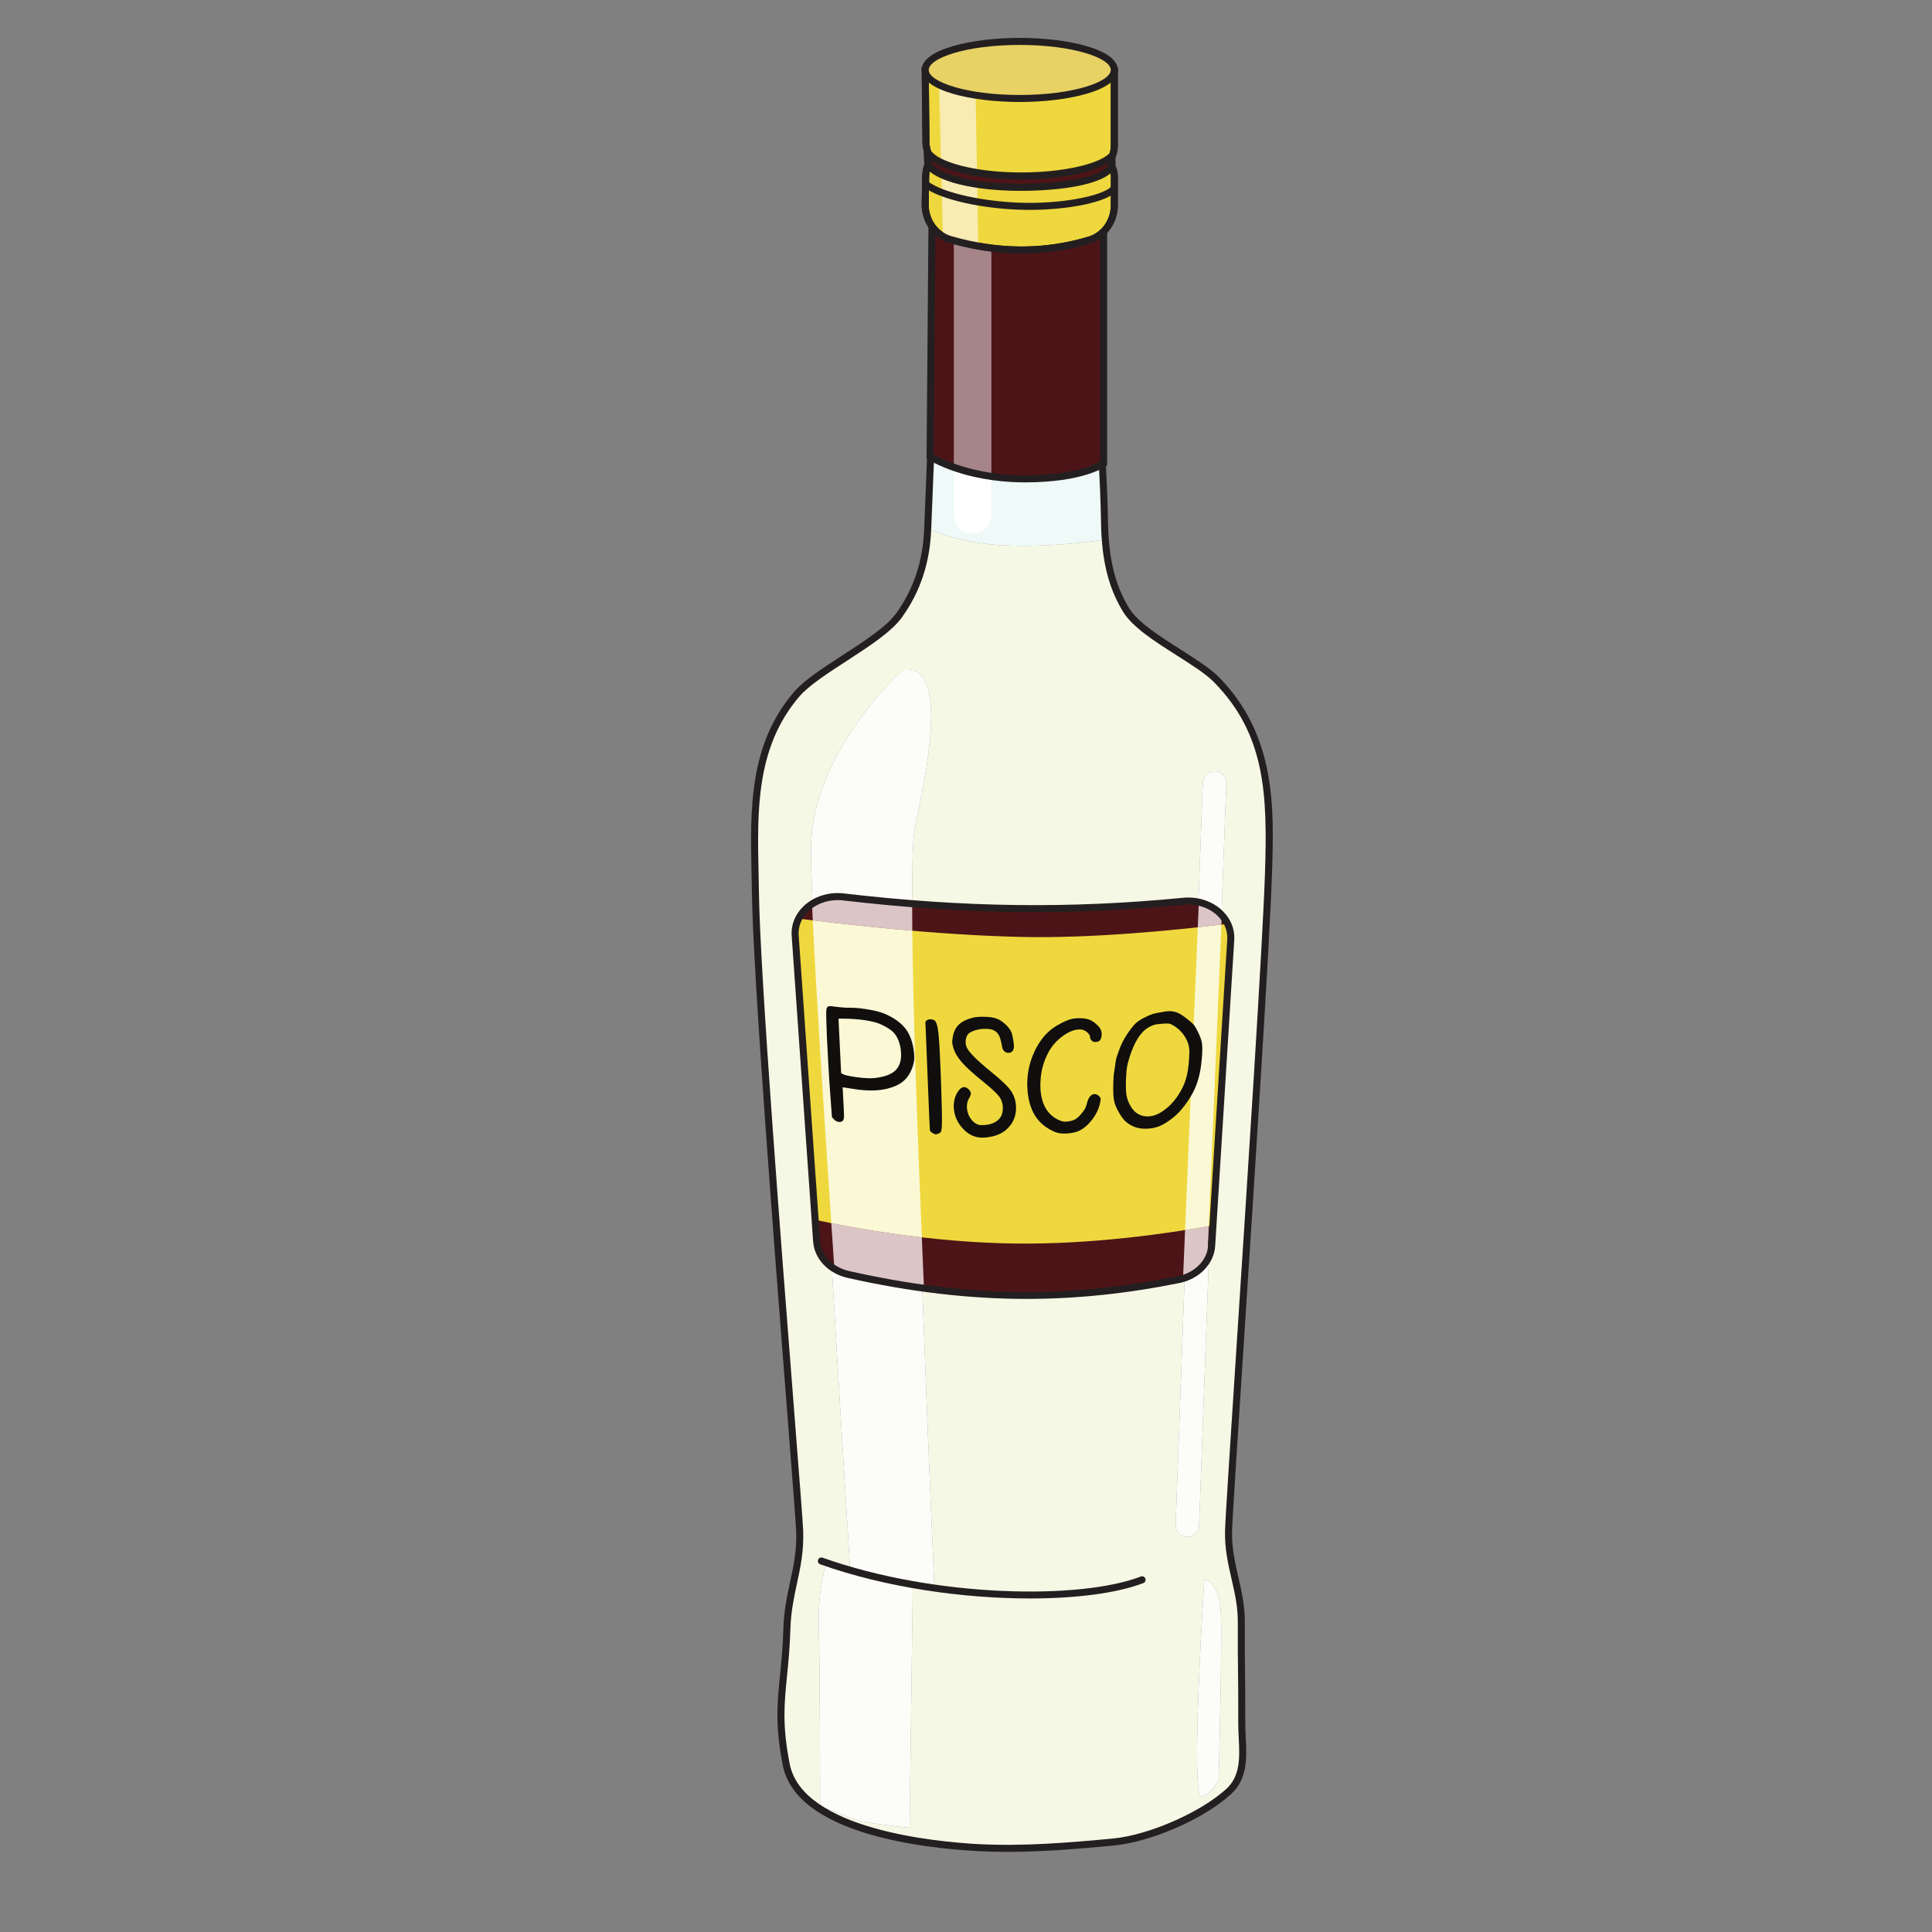 <svg xmlns="http://www.w3.org/2000/svg" width="200mm" height="200mm" viewBox="0 0 200 200"><rect x="0" y="0" width="200" height="200" fill="#808080" stroke="none"/><g style="display:inline"><path d="M19037.3 2177.1c261.5 0 524.3 22.1 783.8 46.7 232.6 22.1 568.2 154 782.2 314.7-214-160.7-549.6-292.6-782.2-314.7-259.5-24.6-522.3-46.7-783.8-46.7m-1534.2 2308.2c0 12.4-.2 25-.7 37.8-6.3 181-269.8 3325.3-319.5 4477 49.7-1151.7 313.2-4296 319.5-4477 .5-12.8.7-25.4.7-37.8m3468 4977.7c14.1 501.3-3.6 965.6-386.5 1355.1-150.9 153.4-553.3 328.1-668.2 515.3-99.8 162.5-160.2 338.9-159.8 519.8-187.4-24.6-365.8-44.1-592.4-44.1-28 0-56.7.3-86.4.9-311.9 6.6-471.3 64.2-628.8 124.7 0-1.2-.1-2.5-.1-3.8-9.1-228.5-71.5-440.4-210.8-635.5-138.9-194.5-603.8-404.3-758.4-585-270.7-316.3-310.7-691.8-310.8-1076.4.1 384.6 40.1 760.1 310.8 1076.4 154.6 180.7 619.5 390.5 758.4 585 139.3 195.1 201.7 407 210.8 635.5 16.8 423.6 60.6 868.9 39.5 1291.8-8.8 176 44.8 441.9 80.5 573.8 25.7 10.7 55 15 86.5 15 126.7 0 290.2-68.9 407.5-70.6 64.6-1 130.1-5 195.3-5 53.9 0 107.6 2.8 160.6 12.4 74.4 13.5 103.8 57.3 159.7 57.3 16 0 34.3-3.6 56.5-12.6 93-159.5 109.2-318.6 86.8-474.3-61.4-427.1 28.1-903.5 34.6-1334.7 3.4-226.3 36.2-449.2 160-650.6 114.9-187.2 517.3-361.9 668.2-515.3 382.9-389.5 400.6-853.8 386.5-1355.1" style="fill:#eef9f8;fill-opacity:1;fill-rule:nonzero;stroke:none" transform="matrix(.014 0 0 -.014 -162.25 221.819)"/><path d="M18919.8 14445.7v-2403.2c0-82.5-65.2-148.3-143.2-144.9-1 0-1.9 0-2.9.1-73.5 3.2-131.5 67.2-131.5 144.9v2416.3z" style="fill:#fff;fill-opacity:1;fill-rule:nonzero;stroke:none" transform="matrix(.014 0 0 -.014 -162.25 221.819)"/><path d="M19037.3 2177.1c-73.1 0-146 1.7-218.8 5.6-392.8 20.9-1319.7 125.4-1415.7 614.1-29.1 148.6-39.1 262.4-39.2 365.9.1-103.5 10.1-217.3 39.2-365.9 96-488.7 1022.9-593.2 1415.7-614.1 72.8-3.9 145.7-5.6 218.8-5.6m1730.6 1678.5c-.8 241.9-100 418.1-94.5 667.4 4.8 218.5 267.9 4017 295.5 4865.8.8 24.8 1.5 49.5 2.2 74.2-.7-24.7-1.4-49.4-2.2-74.2-27.6-848.8-290.7-4647.3-295.5-4865.8-5.5-249.3 93.7-425.5 94.5-667.4m-3356.5 11c18.3 229 91.8 387 91.7 618.7.1-231.7-73.4-389.7-91.7-618.7" style="fill:#fdfbea;fill-opacity:1;fill-rule:nonzero;stroke:none" transform="matrix(.014 0 0 -.014 -162.25 221.819)"/><path d="M19037.3 2177.1c-73.1 0-146 1.7-218.8 5.6-392.8 20.9-1319.7 125.4-1415.7 614.1-29.1 148.6-39.1 262.4-39.2 365.9-.1 195.8 35.5 354.5 44.3 640.7.7 21.7 1.9 42.7 3.5 63.2 18.3 229 91.8 387 91.7 618.7 0 12.4-.2 25-.7 37.8-6.3 181-269.8 3325.3-319.5 4477-4.2 96.3-6.9 178.6-7.8 244.2-1.7 129.6-6.2 260.2-6.2 389.7.1 384.6 40.1 760.1 310.8 1076.4 154.6 180.7 619.5 390.5 758.4 585 139.3 195.1 201.7 407 210.8 635.5 0 1.3.1 2.6.1 3.8 157.5-60.5 316.9-118.1 628.8-124.7 29.7-.6 58.4-.9 86.4-.9 226.6 0 405 19.5 592.4 44.1-.4-180.9 60-357.3 159.8-519.8 114.9-187.2 517.3-361.9 668.2-515.3 382.9-389.5 400.6-853.8 386.5-1355.1-.7-24.7-1.4-49.4-2.2-74.2-27.6-848.8-290.7-4647.3-295.5-4865.8-5.5-249.3 93.7-425.5 94.5-667.4v-5.7c-.1-36.4-.2-69.2-.2-99 0-250 3.5-291.2 3.5-538.2 0-31.2 0-65.8-.2-104.4v-3.2c0-70.5 7.1-143.8 7.2-214.7 0-109.5-16.9-213.4-103.3-292.7-21.8-20-45.8-39.8-71.6-59.2-214-160.7-549.6-292.6-782.2-314.7-259.5-24.6-522.3-46.7-783.8-46.7m-1335.8 2112.1s-67.6-181.2-57.9-481.7c9.6-300.4 9.6-1316.3 9.6-1316.3s231.8-100.1 333.2-119.2c101.5-19.1 328.4-42.9 328.4-42.9l24.2 1802.7-376.7 85.8zm2792.5-126.4s-104.4-1602.8-21.5-1602.8c.7 0 1.4.1 2.2.4 86.9 28.6 125.5 124 125.5 124s26.6 963.3 16.9 1220.9c-9.6 257.5-123.1 257.5-123.1 257.5M17739.8 6475c69.2-1178.6 135.6-2233.5 135.6-2233.5l622.9-143.1s-46.1 1036.7-89.5 2221.9l12.6-1.8c260.6-36 511.2-53.6 758.6-53.6 374.9 0 742.3 40.3 1125.2 117.8 10.9 2.3 21.4 4.9 31.8 8 4 1.2 8 2.5 11.9 3.8l-66.9-1827.1c-.9-47.4 37.2-86.6 85.2-87.5h1.7c47.3 0 86 37.4 86.9 84.2l72.8 1986.7c11.4 25.6 18.3 53 20.2 81.5l9.4 150.9 131.6 2112.9c2.6 41.4-5.7 81-22.7 116.7-11 23.4-25.6 45-43.3 64.5-.8 1-1.7 1.9-2.5 2.8l35.7 974c.9 47.4-37.3 86.6-85.3 87.5h-.6c-47.5 0-87.1-37-88-84.2l-32.3-883.1c-23.5 4.9-48.1 7.5-73.3 7.5-11.9 0-24-.6-36.1-1.7-372.5-36.2-734-54.4-1098.9-54.4-298 0-598.3 12.2-908.3 36.6h-.1v.1h-.1c-.6 288.2 5 489.8 19.5 558.8 84.6 404.1 251.8 1174.8-61 1174.8-8.3 0-16.9-.5-26-1.6 0 0-680.9-615.2-680.9-1330.6 0-84.4 4.1-223 11.2-401.8-1.1-.7-2.1-1.4-3.2-2-42.8-28-77.3-65.1-99.2-108.2-19.1-37.8-28.5-80.1-25.4-124.7l147.5-2102.5 11.1-158.2c5.4-76.2 47.3-144.6 112.2-191.4" style="fill:#f6f8e6;fill-opacity:1;fill-rule:nonzero;stroke:none" transform="matrix(.014 0 0 -.014 -162.25 221.819)"/><path d="m18498.3 4098.4-622.9 143.1s-66.4 1054.9-135.6 2233.5c6.2-4.4 12.6-8.7 19.2-12.7v-.1c8.6-5.4 17.7-10.4 27-15 23.8-11.8 49.8-20.9 77.3-27.1 34.8-7.8 69.3-15.2 103.7-22.4 98.2-20.5 194.7-38.6 289.7-54.2 51.1-8.5 101.8-16.2 152.1-23.2 43.4-1185.2 89.5-2221.9 89.5-2221.9M17596.8 9162c-7.1 178.8-11.2 317.4-11.2 401.8 0 715.4 680.9 1330.6 680.9 1330.6 9.1 1.1 17.7 1.6 26 1.6 312.8 0 145.6-770.7 61-1174.8-14.5-69-20.1-270.6-19.5-558.8-144.7 11.4-291.7 25.4-441.5 42.1-22.4 2.5-44.8 5.1-67.3 7.7-14.5 1.7-28.8 2.5-42.9 2.5-69 0-133.3-19.5-185.5-52.7m2772.1-4682.1h-1.7c-48 .9-86.1 40.1-85.2 87.5l66.9 1827.1c74 25 133.5 72.9 167.7 132.7l.1.1c4.4 7.6 8.4 15.5 11.9 23.5l-72.8-1986.7c-.9-46.8-39.6-84.2-86.9-84.2m252.4 4600.2c-42 45.4-100.6 78.8-167.4 93.5-1 .2-2.1.4-3.1.7l32.3 883.1c.9 47.2 40.5 84.2 88 84.2h.6c48-.9 86.2-40.1 85.3-87.5z" style="fill:#fcfdf8;fill-opacity:1;fill-rule:nonzero;stroke:none" transform="matrix(.014 0 0 -.014 -162.25 221.819)"/><path d="M18314.8 2329.1s-226.9 23.8-328.4 42.9c-101.4 19.1-333.2 119.2-333.2 119.2s0 1015.9-9.6 1316.3c-9.7 300.5 57.9 481.7 57.9 481.7l260.8-71.6 376.7-85.8z" style="fill:#fcfdf8;fill-opacity:1;fill-rule:nonzero;stroke:none" transform="matrix(.014 0 0 -.014 -162.25 221.819)"/><path d="M19204.1 4024.8c-484.1 0-1059 77.8-1549.9 252.5-13.6 4.8-20.6 19.7-15.8 33.2s19.7 20.6 33.2 15.8c833.6-296.7 1909.1-311.5 2353-139.3 13.4 5.2 28.5-1.4 33.7-14.8s-1.5-28.5-14.9-33.6c-189.3-73.5-490.8-113.8-839.3-113.8" style="fill:#231f20;fill-opacity:1;fill-rule:nonzero;stroke:none" transform="matrix(.014 0 0 -.014 -162.25 221.819)"/><path d="M20472.5 2560c-82.9 0 21.5 1602.8 21.5 1602.8s113.5 0 123.1-257.5c9.7-257.6-16.9-1220.9-16.9-1220.9s-38.6-95.4-125.5-124c-.8-.3-1.5-.4-2.2-.4" style="fill:#fcfdf8;fill-opacity:1;fill-rule:nonzero;stroke:none" transform="matrix(.014 0 0 -.014 -162.25 221.819)"/><path d="m20689.8 8896.1-131.6-2112.9-9.4-150.9c-2.4-37.4-13.7-72.8-32.1-105l-.1-.1c-36-63-100.1-112.7-179.6-136.5-10.4-3.1-20.9-5.7-31.8-8-635.5-128.6-1228.4-154.8-1883.8-64.2-180.6 24.9-365.9 58.7-558.1 101.6-38.2 8.6-73.5 22.9-104.3 42.2-75.7 46.5-125.5 120.6-131.4 204.1l-11.1 158.2-147.5 2102.5c-3.1 44.6 6.3 86.9 25.4 124.7 21.9 43.1 56.4 80.2 99.2 108.2 63.4 41.3 145 62.4 231.6 52.2 173.3-20.2 342.6-36.8 509-49.9 689.5-54.3 1330.5-47.9 2007.2 17.8 39 3.7 77 1.3 112.5-6.5 68.2-15 127.7-49.5 169.9-96.3 17.7-19.5 32.3-41.1 43.3-64.5 17-35.7 25.3-75.3 22.7-116.7" style="fill:#efd83e;fill-opacity:1;fill-rule:nonzero;stroke:none" transform="matrix(.014 0 0 -.014 -162.25 221.819)"/><path d="m20558.2 6783.2-9.4-150.9c-2.4-37.4-13.7-72.8-32.1-105l-.1-.1c-36-63-100.1-112.7-179.6-136.5-10.4-3.1-20.9-5.7-31.8-8-635.5-128.6-1228.4-154.8-1883.8-64.2-180.6 24.9-365.9 58.7-558.1 101.6-38.2 8.6-73.5 22.9-104.3 42.2-75.7 46.5-125.5 120.6-131.4 204.1l-11.1 158.2c267-57.7 860.7-169.1 1491.6-175.6 558.5-5.6 1104.7 72 1450.1 134.2m108.9 2229.6c-403.7-49.2-1007.3-107.9-1521-96.7-639 14-1334.7 94.8-1651.7 135.7 21.9 43.1 56.4 80.2 99.2 108.2 63.4 41.3 145 62.4 231.6 52.2 173.3-20.2 342.6-36.8 509-49.9 689.5-54.3 1330.5-47.9 2007.2 17.8 39 3.7 77 1.3 112.5-6.5 68.2-15 127.7-49.5 169.9-96.3 17.7-19.5 32.3-41.1 43.3-64.5" style="fill:#4d1418;fill-opacity:1;fill-rule:nonzero;stroke:none" transform="matrix(.014 0 0 -.014 -162.25 221.819)"/><path d="M18256.7 6343.5c-95 15.6-191.5 33.7-289.7 54.2 98.2-20.5 194.7-38.6 289.7-54.2m-470.7 103.7c-9.3 4.6-18.4 9.6-27 15v.1c8.7-5.5 17.7-10.5 27-15.1" style="fill:#fff;fill-opacity:1;fill-rule:nonzero;stroke:none" transform="matrix(.014 0 0 -.014 -162.25 221.819)"/><path d="M18405.4 6694.9c-268.6 30.9-502.4 71.7-669.2 104.9-55.4 824.6-111.9 1709.4-137.1 2238.8 184.7-22.8 445.7-52.2 735.8-76.7 5.4-575.8 36.7-1454.6 70.5-2267" style="fill:#fbf8d6;fill-opacity:1;fill-rule:nonzero;stroke:none" transform="matrix(.014 0 0 -.014 -162.25 221.819)"/><path d="M18421.4 6318.5c-54.5 7.5-109.3 15.8-164.7 25-95 15.6-191.5 33.7-289.7 54.2q-51.6 10.8-103.8 22.5c-27.4 6.1-53.4 15.2-77.2 27-9.3 4.6-18.3 9.6-27 15.1-7.6 110.6-15.2 223.5-22.8 337.5 166.8-33.2 400.6-74 669.2-104.9 5.3-127.6 10.6-253.5 16-376.4" style="fill:#dbc5c7;fill-opacity:1;fill-rule:nonzero;stroke:none" transform="matrix(.014 0 0 -.014 -162.25 221.819)"/><path d="M18334 9162.3h.102v.102h-.102Z" style="fill:#fefffc;fill-opacity:1;fill-rule:nonzero;stroke:none" transform="matrix(.014 0 0 -.014 -162.25 221.819)"/><path d="M18334 9162.3c-144.7 11.4-291.7 25.5-441.5 42.2 149.8-16.7 296.8-30.7 441.5-42.1z" style="fill:#fff;fill-opacity:1;fill-rule:nonzero;stroke:none" transform="matrix(.014 0 0 -.014 -162.25 221.819)"/><path d="M18334.9 8961.9c-290.1 24.5-551.1 53.9-735.8 76.7-2.1 42.8-3.9 83.3-5.5 121.3 52.8 34.4 118.3 54.8 188.7 54.8 14.1 0 28.4-.8 42.9-2.5 22.5-2.6 44.9-5.2 67.3-7.7 149.9-16.8 296.9-30.8 441.6-42.2-.2-61.6.1-128.6.8-200.4" style="fill:#dbc5c7;fill-opacity:1;fill-rule:nonzero;stroke:none" transform="matrix(.014 0 0 -.014 -162.25 221.819)"/><path d="m20352 6748.5 94 2238.9c61.1 6.6 119.6 13.3 174.8 19.9l-93.6-2229.6c-54.1-9.6-112.8-19.4-175.2-29.2" style="fill:#fbf8d6;fill-opacity:1;fill-rule:nonzero;stroke:none" transform="matrix(.014 0 0 -.014 -162.25 221.819)"/><path d="m20337 6390.8 15 357.7c62.4 9.8 121.1 19.6 175.2 29.2l-10.5-250.4-.2-.1c-35.9-63-100-112.7-179.5-136.4m109 2596.6 7.9 186.1c68.1-15 127.7-49.4 169.9-96.2l-3-70c-55.2-6.6-113.7-13.3-174.8-19.9" style="fill:#dbc5c7;fill-opacity:1;fill-rule:nonzero;stroke:none" transform="matrix(.014 0 0 -.014 -162.25 221.819)"/><path d="M17782.9 9188.6c-81.8 0-160.3-29.6-215.7-82.5-51.2-48.9-76.8-111.8-72.3-177.1l158.6-2260.8c7.5-106 94-195.5 215.5-222.7 871-194.6 1598.1-205.7 2431-37.3 124.4 25.2 216 118 222.7 225.8l141.2 2263.7c4 64.3-21.4 126.4-71.5 174.8-62.4 60.3-155.3 90.8-248.6 81.7-845.8-82.3-1623.4-72.4-2521.6 32.1-13.1 1.6-26.2 2.3-39.3 2.3m1396.9-2948.8c-427.8 0-859.2 51.5-1322.2 155-144 32.2-246.9 140.6-255.9 269.8l-158.6 2260.8c-5.7 81 25.6 158.5 88.2 218.3 75.3 71.9 186.3 107.2 296.9 94.3 894.3-104.1 1668.6-114 2510.5-32 108.2 10.5 216.6-25.4 289.8-96.1 61.2-59.1 92.2-135.6 87.3-215.4l-141.2-2263.7c-8.2-131.3-116.9-243.7-264.3-273.6-386.4-78.1-757.1-117.3-1130.5-117.4" style="fill:#231f20;fill-opacity:1;fill-rule:nonzero;stroke:none" transform="matrix(.014 0 0 -.014 -162.25 221.819)"/><path d="M18512.9 13789.9c-3.5-54.4-1.1-174.4 1.2-290.8 1.8-93.7 3.7-190.5 2.9-262.9-4.1-367.5-19.7-751.4-34.8-1122.8-2.5-61.6-4.9-122.9-7.4-183.5-9.8-247.8-80.3-460.3-215.6-649.6-76.8-107.6-246.3-217.5-410.2-323.8-137.5-89.2-279.7-181.5-349.6-263-321-375.2-310.9-846.3-301-1302 1-49 2.1-98 2.7-146.9 8.3-608.5 167.5-2645 262.6-3861.8 36.4-466 62.7-802.8 64.7-858.8 5.2-150.3-21-271.8-46.3-389.2-21.8-101.2-44.3-205.9-48.2-332.2-4.5-144.2-15.7-256.9-25.7-356.4-20-200.7-35.8-359.2 20.2-644.4 95.5-486.7 1089.2-577.1 1391.5-593.2 334.5-17.8 676.8 10.5 998.7 41.1 265.2 25.1 649.3 193.3 838.7 367.2 105.3 96.6 98.5 234.1 91.3 379.7-1.8 36.7-3.7 74.8-3.5 111.7.6 190.8-.5 282.5-1.6 371.3-1.1 88.7-2.2 180.4-1.6 370.4.4 116.2-22.4 215.2-46.5 319.9-25 108.9-50.9 221.5-48 353.7 1.8 81.1 38.9 652 85.9 1374.8 81.1 1247.4 192.2 2955.7 209.6 3491.2 18.9 582.1 2.9 1024-376.9 1410.3-60.5 61.5-164.6 127.7-274.8 197.7-160.6 102.1-326.6 207.6-397 322.2-109.1 177.6-159.6 382.3-163.8 663.9-2.4 160.8-10.4 320.4-18.8 489.4-13.7 275.3-27.9 560-15.8 846.7 6.3 149.9 8 352.3 4.1 472.8-51.6 13.5-109-9.8-169.5-34.3-35.3-14.4-71.9-29.2-107-35.6-92.1-16.7-186.3-13.4-277.5-10.2-27.9 1-55.7 2-83.3 2.4-59.2.9-139.1 18.7-223.7 37.6-117.5 26.3-249.5 55.8-326 37.4m523.8-11638.8c-73.3 0-146.6 1.7-219.6 5.6-399.6 21.3-1339.8 125.8-1439.8 635.1-57.4 292.7-41.3 454.6-20.8 659.5 9.9 98.7 21 210.5 25.4 352.9 4 131 27.1 238 49.4 341.5 25.8 119.7 50.1 232.6 45.1 376.5-1.9 54.9-28.2 391.2-64.5 856.6-95.2 1217.4-254.4 3254.9-262.8 3865.1-.6 48.7-1.7 97.6-2.7 146.5-10 465.4-20.4 946.6 313.5 1336.9 74.7 87.3 213.7 177.4 360.8 272.8 159.8 103.6 325.1 210.8 396.2 310.4 129.2 180.8 196.5 384.1 206 621.5 2.4 60.6 4.9 121.9 7.4 183.6 15.1 370.9 30.6 754.5 34.7 1121.2.8 71.6-1.1 168-2.9 261.3-2.7 138.1-5.3 268.6.8 315l2.1 15.5 14.6 5.4c87.5 32.5 231.4.4 370.6-30.7 81.9-18.3 159.3-35.6 213.1-36.4 28-.4 56.2-1.4 84.5-2.4 88.4-3.1 179.8-6.4 266.3 9.4 29.9 5.4 62.4 18.6 96.8 32.5 69.9 28.4 149.2 60.6 224.4 29l15.3-6.4.7-16.5c4.7-118.8 3.2-336.1-3.5-494.9-12-284.3 2.1-567.8 15.7-841.9 8.1-162 16.4-329.5 18.9-491.3 4-271.6 52.2-468.2 156.1-637.4 64.1-104.3 225-206.6 380.6-305.5 112.8-71.7 219.3-139.4 284-205.2 424.8-432 407.2-972 391.7-1448.4-17.4-536.3-128.5-2245.1-209.6-3492.9-47-722.2-84.1-1292.6-85.8-1372.5-2.8-125.7 22.4-235.1 46.7-340.9 23.7-103 48.2-209.6 47.8-331.8-.6-189.6.5-281.1 1.6-369.6 1.1-88.9 2.2-180.9 1.5-372-.1-35.6 1.8-73 3.6-109.1 7.4-151.1 15.2-307.4-108.1-420.5-199.8-183.4-589.6-354.2-868.9-380.7-254-24.1-520.7-46.8-786.9-46.8" style="fill:#231f20;fill-opacity:1;fill-rule:nonzero;stroke:none" transform="matrix(.014 0 0 -.014 -162.25 221.819)"/><path d="M19749.6 14903.3v-2486.7s-164.1-116.8-599.3-113c-114.8 1-215.6 12.7-301.9 29.1-122.9 23.7-216.1 57.2-277.5 84.3-57.8 25.3-121.6 52.7-121.6 52.7l37.6 2493.8 84-4 277.5-13.2z" style="fill:#4d1418;fill-opacity:1;fill-rule:nonzero;stroke:none" transform="matrix(.014 0 0 -.014 -162.25 221.819)"/><path d="M18919.8 14930.6V12317c-122.9 23.7-216.2 57.2-277.6 84.2v2542.6z" style="fill:#a58588;fill-opacity:1;fill-rule:nonzero;stroke:none" transform="matrix(.014 0 0 -.014 -162.25 221.819)"/><path d="M18492.7 12482.9c54.7-30.7 291.3-150.2 657.9-153.4 359-3.1 530.1 77.7 573 101.7v2447.3l-1210.9 57.8zm678.2-205.4c-6.8 0-13.8 0-20.8.1-434.4 3.7-686.9 161.8-697.5 168.5l-12.1 7.8 20.7 2536.9 1314.4-62.7v-2524.9l-10.9-7.8c-6.9-4.9-170.7-117.9-593.8-117.9" style="fill:#231f20;fill-opacity:1;fill-rule:nonzero;stroke:none" transform="matrix(.014 0 0 -.014 -162.25 221.819)"/><path d="m19829.3 14536.9-.6-211.2c0-119-75.1-223.1-183.5-255.9-270.3-81.7-544.5-95.2-822.3-45.1-68.5 12.2-137.1 28.4-206.1 48.4-19.6 5.6-38.1 13.7-55.3 23.7-79.3 45.9-131 134.3-131 233l3.2 203.2c0 31.4 5.6 62.5 16.2 91.8l-3.6 104.5-3.4 12.4c-4.2 15.6-6.5 31.6-6.7 47.9l-5.7 532.4h1398.2v-554.4c0-29.6-6.2-58.7-18.1-85.4l-.9-66.9 1-1.8c12.2-23.5 18.6-49.9 18.6-76.6" style="fill:#efd83e;fill-opacity:1;fill-rule:nonzero;stroke:none" transform="matrix(.014 0 0 -.014 -162.25 221.819)"/><path d="m18456.8 15296 5.4-506.2c.2-13.8 2.1-27.8 5.8-41.4l4.2-15 3.8-112.8-1.7-4.7c-9.7-26.8-14.6-54.7-14.6-82.9l-3.2-203.7c0-87.2 45.2-167.8 118-210 15.8-9.2 32.4-16.3 49.5-21.2 68.8-19.9 137.2-36 203.5-47.8 275.6-49.7 548.1-34.8 810.2 44.4 97.1 29.4 165 124.4 165 231l.6 211.3c0 22.6-5.4 44.9-15.7 64.4l-3.9 7.9 1 78.6 2.1 4.9c10.4 23.2 15.9 49 15.9 74.8v528.4zm687.2-1326.4c-107.8 0-216.5 9.8-325.7 29.5-68 12.1-138.3 28.6-208.7 49-21.2 6.1-41.8 14.9-61.2 26.3-88.8 51.4-143.9 149.2-143.9 255.4l3.2 203.6c0 32.2 5.4 64.3 16 95.4l-3.3 96.5-2.6 9.4c-4.8 18-7.3 36.2-7.6 54.5l-6 558.8h1450.4v-580.4c0-31.2-6.2-62.4-18.1-90.9l-.7-55.3c12.7-25.8 19.5-55 19.5-84.5l-.7-211.2c0-129.3-83-244.8-201.8-280.7-166.1-50.3-336.3-75.4-508.8-75.4" style="fill:#231f20;fill-opacity:1;fill-rule:nonzero;stroke:none" transform="matrix(.014 0 0 -.014 -162.25 221.819)"/><path d="M18822.9 14024.7c-68.5 12.2-137.1 28.4-206.1 48.4-19.6 5.6-38.1 13.7-55.3 23.7l-28.3 1113.3 58.5 111.9 3.9 7.6 37.8-7.6 167.4-33.3z" style="fill:#f8ecb3;fill-opacity:1;fill-rule:nonzero;stroke:none" transform="matrix(.014 0 0 -.014 -162.25 221.819)"/><path d="M19139.1 14543.1c-341.4 0-627.2 76.3-688.3 174-1.2-23.2-.6-69.7 3.5-93.3 65.2-96.1 343.4-164.9 681.3-164.9 343.5 0 618.9 58.9 675.3 154 1.5 17.5-1.2 47.7-1.9 76.5-90.5-85-358-146.3-669.9-146.3" style="fill:#4d1418;fill-opacity:1;fill-rule:nonzero;stroke:none" transform="matrix(.014 0 0 -.014 -162.25 221.819)"/><path d="M18479.1 14634c57.9-74.8 298.7-149.1 656.5-149.1 328.3 0 592.7 55.8 649.7 136.3.1 5.2 0 11.4-.2 18.1-121.6-74.2-369.3-122.2-646-122.2-294.4 0-548.1 54.3-661.8 136.9.4-7.4 1-14.2 1.8-20m656.5-201c-348.9 0-631.3 70.8-702.8 176.2l-3.1 4.6-1 5.5c-4.5 25.8-5.2 74.1-3.9 99.1l4.2 82.4 43.8-69.9c49.8-79.5 312.6-161.8 666.3-161.8 296.7 0 564.9 57.3 652.1 139.3l42.5 39.9 1.3-58.3c.3-10.1.7-20.4 1.2-30.2.9-19.4 1.7-36.1.6-49l-.4-6-3.1-5.1c-73-123-408.3-166.7-697.7-166.7" style="fill:#231f20;fill-opacity:1;fill-rule:nonzero;stroke:none" transform="matrix(.014 0 0 -.014 -162.25 221.819)"/><path d="M19201.7 14292.1c-9.1 0-18.2 0-27.2.2-309.7 4.1-632.2 75.5-750.3 166.1l31.7 41.3c108.4-83.3 424.4-151.5 719.3-155.5 316.8-3.8 589.1 62.5 634.9 125.1l42-30.7c-68.3-93.2-378.8-146.5-650.4-146.5" style="fill:#231f20;fill-opacity:1;fill-rule:nonzero;stroke:none" transform="matrix(.014 0 0 -.014 -162.25 221.819)"/><path d="m18456.8 15296 5.4-506.1c.2-14 2.1-27.9 5.8-41.4l4.3-18.3 3.7-109.6-1.7-4.7c-9.6-26.5-14.6-54.4-14.7-82.9l-3.1-203.6c0-107.4 68.9-202.7 167.5-231.3 347-100.6 688.1-101.7 1013.7-3.3 97.2 29.3 165 124.3 165 231l.6 211.1c0 22.5-5.4 44.8-15.7 64.5l-4 7.8 1.1 78.7 2.2 5c10.3 23.1 15.8 49 15.8 74.7v528.4zm687.7-1326.2c-176 0-354.7 26.1-534.9 78.4-120.8 35-205.1 150.8-205.1 281.6l3.2 203.7c.1 32.4 5.5 64.5 16 95.3l-3.3 96.6-2.6 9.4c-4.8 17.7-7.4 36-7.6 54.5l-5.9 558.7h1450.4v-580.4c0-31.1-6.3-62.4-18.2-90.9l-.7-55.3c12.8-26 19.5-55.2 19.5-84.6l-.6-211.1c0-129.3-83.1-244.8-202-280.7-166-50.2-335.8-75.2-508.2-75.2" style="fill:#231f20;fill-opacity:1;fill-rule:nonzero;stroke:none" transform="matrix(.014 0 0 -.014 -162.25 221.819)"/><path d="M19828.7 15327c0-116.6-313-211.1-699.1-211.1s-699.1 94.5-699.1 211.1c0 116.5 313 211 699.1 211s699.1-94.5 699.1-211" style="fill:#e8d165;fill-opacity:1;fill-rule:nonzero;stroke:none" transform="matrix(.014 0 0 -.014 -162.25 221.819)"/><path d="M19129.6 15512c-396.6 0-673.1-97.5-673.1-185s276.5-185.1 673.1-185.1c396.7 0 673.1 97.6 673.1 185.1s-276.4 185-673.1 185m0-422c-351.5 0-725.1 83-725.1 237 0 153.9 373.6 237 725.1 237s725.1-83.1 725.1-237c0-154-373.6-237-725.1-237" style="fill:#231f20;fill-opacity:1;fill-rule:nonzero;stroke:none" transform="matrix(.014 0 0 -.014 -162.25 221.819)"/><path d="M18061.6 8284.6c-23.9 6.6-50.1 12.1-78.3 16.2-49.1 7.1-104.6 11-166.4 11.6-11-.3-16.5-.5-27.5-.8 2.4-44.9 5.6-112 9.7-201.3s7.3-156.4 9.8-201.2c6.2-3.5 9.3-5.2 15.6-8.6 11.9-6 37.8-12.1 77.9-18.2 7.9-1.2 11.9-1.8 19.7-2.9 57.6-8 102.7-10 135.2-6.4 67.9 7.6 117.2 25 147.6 51.4 30.5 26.4 46.3 65.1 47.5 115.7-.2 7-.4 10.6-.6 17.6-1.1 32.3-7.4 63.1-18.7 92.2-11.4 29.2-26.3 51.7-44.6 67.7-14.6 12.7-34.1 25.7-58.7 38.9-24.5 13.1-47.4 22.4-68.2 28.1m-184.7 108c30.1.5 65.6-2.7 105.9-8.5 64.1-9.2 114.4-21.4 150.7-37.1 68.7-30.1 119.8-67 153.2-111.5s53.7-103.2 61.2-176.6c.9-6.3 1.5-15.3 1.9-27 1.1-35.7-8.6-74.8-29.4-116.1-15.6-31.1-36.9-56.4-63.2-75.5-26.3-19.2-61.8-34.7-106.3-45.8-66.6-16.7-146.6-18-239.5-3.9-36.6 5.5-54.9 8.4-91.5 14.1 2.7-51 4.1-76.5 6.8-127.4 2.7-49.7 3.8-80.5 3.4-92.5-.5-11.9-3.8-20.9-8.7-26.8-6.8-8.1-17.2-11.7-31.5-9.5-13.7 2.2-25.4 8.8-35.3 19.9-5.4 6.2-8.2 9.3-13.7 15.5-5.8 79.7-8.7 119.6-14.6 199.3-2.7 33.2-6.7 96.4-12 189.5-5.6 96.6-9 164.4-10.6 202.7-5.1 120.1-6.6 188.6-4 203.7 2.8 17.1 11.3 25.9 26.1 25.6 2.2.4 16.7-1.3 43.4-4.7 44.4-5.7 80.7-7.8 107.7-7.4m564.1-93.9c8 6.9 19.5 9.7 34.5 8.5 7.5-.6 15-3 22.6-7 14.3-8 24.7-41.5 30.9-100.7s12.5-184.7 19.2-376c2-55.7 3.9-120.8 5.6-195.2 1.2-51.6 1.1-88.5-.2-110.7-1.3-22.3-3.7-36.4-7.1-42.3-3.5-5.9-10.1-10.5-19.2-14.1-8.5-3.2-15-5-19.4-4.6-4.3.3-10.8 2.9-19.6 7.8-13.2 7.2-20.9 14.8-23.3 22.5-.8 2.2-6.2 130.2-16.3 384.2-10.2 253.9-15 385.3-15.7 392.3-.5 4.5-1.4 10-1.5 15.6-.2 7.5 2.9 14.1 9.5 19.7m345.2 21.4c22.4 4.7 49.4 6.6 80.9 5.8 38.3-1 69.3-5 91.3-13.2 21.6-8 43.1-22.2 63.7-41 20.7-18.7 35.5-37.7 44.5-56.9q6.75-13.5 13.5-52.2c4.5-25.8 6.7-45.5 6.7-59.3 0-4.8-.4-7.9-1.1-9.3-5.2-23.4-19-35-41.2-34.9-10.4.1-19.9 3.9-28.5 11.5-8.5 7.7-14 17.7-16.2 30.1-6.9 40.7-14.7 69.5-23.3 86.4-8.7 17-22.3 31-40 39.3-14.3 6.8-33.7 9.9-56.2 10.5-27.7.6-55.1-3.2-82.2-11.6-27.2-8.4-46.3-19.7-55-33.6-9.7-15.3-14-33.8-13.7-53.1.2-13.7 3.3-27.6 9.5-41.6 16.1-34.4 76.1-94.6 178.5-177.6 80.1-64.9 130.9-113.9 151.9-148.2 22.1-36.2 33-76 33-118.7-.1-59.1-19.8-108.7-58.9-148.4-27.5-29.4-66.3-51.3-114.8-62.5-31.9-7.3-60-10-82.4-9.4-49.1 1.4-92.9 21.7-131 60.5-47.8 48.6-72.5 105.5-73.7 169.5-.7 35.1 6.9 68.1 23.3 97.8 17.3 31.3 36.2 46.7 55.3 45.9 10.3-.4 20.8-5.8 31.6-16.2 10.7-10.4 16.2-20.6 16.3-30.6.2-9.9-5.3-23.1-14.8-39.1-10.1-17-14.8-37.9-14.4-61.3.4-28.9 8.5-55.7 24.1-80.3 15.6-24.7 35.8-41.6 60.5-50.6 3-1.5 9.9-2.4 20.8-2.7 38.4-1.1 70.7 5.1 96.7 18.4 42.7 20.6 64.6 57.4 63.9 108.5-.5 32.6-10.1 61.2-27.8 84.9-17.7 23.6-57.5 60.4-119.7 110.7-73.2 59-126.2 107.5-157.9 144.3-31.6 36.8-52.3 73.1-61.9 108.7-4.7 16-7.2 28.9-7.4 38.5-.1 4.1 1 15.6 3.8 33.8 6.2 41.3 22.3 73.8 46.9 96.7 24.7 22.9 59.8 39.6 105.4 50.5m729-9.9c11.3 2.6 24.1 4.3 38.3 5 33.7 1.7 62.8-1.3 87.3-9.3 15.6-5.1 32.8-15.6 51.4-31.3s30.7-30.2 36.3-43.4c4.8-11.2 7.2-23.8 6.8-37.5-.6-23.5-7.3-39.5-20.2-48.1-4.5-3.1-13.1-5.2-25.7-6.2-10.4-.8-19.8 2.8-28.1 10.8-8.4 8-12.4 17.1-12.2 27.5.2 8.9-5.7 19.1-17.7 30.7-12.1 11.6-24.8 18.4-37 21.4-8 1.9-17.8 3.1-29 2.5-37.4-2-78-19.4-121.7-52s-77.6-71.6-101.9-116.9c-35.4-66.3-54.9-136.1-58.4-209.8 0-2.7-.2-7.2-.7-13.4-.4-6.2-.6-10.7-.6-13.4-1.1-135.5 46.1-225 140.6-266.1q26.1-11.4 45.6-10.5c8 .3 14.5 1 19.6 1.9 21.1 3 37.9 8 50.4 14.8 12.4 6.8 26.1 18.5 40.9 35.2 14.9 16.7 25.4 30.4 31.4 41.1 6.1 10.7 11.8 27.2 17.5 48.6 10.6 39.7 28.8 60.7 52.9 62.6 11 .9 21.8-3.4 32.5-12.8 10-8.8 14.8-16.9 14.7-24.5q-.15-3.15-2.7-17.7c-7-44.6-26.7-88.6-58.9-131.6s-67.5-72.5-106.1-88.4c-19.7-8.6-48.7-14.6-86-16.6-34.4-1.8-62.8 2.3-84.4 11.2-65.6 28-114.7 68.6-147.5 121s-51.8 119.9-56.6 202.4c-.7 6.9-1 17.5-1 32 .4 83.9 17.8 163.1 52.8 237.9 34.9 74.9 79.2 131.8 132.8 171.3 20.3 15.1 44.6 29.6 72.9 43.8 28.2 14.2 52.3 23.4 71.7 27.8" style="fill:#100f0d;fill-opacity:1;fill-rule:nonzero;stroke:none" transform="matrix(.014 0 0 -.014 -162.25 221.819)"/><path d="M20244.4 8272.8c-9.4 4-33.3 4.3-71.8.8-4.5-.6-10.1-1.2-16.7-1.8-6.7-.6-11.2-1-13.4-1.4-18.6-2.5-39.2-10.5-61.9-23.8-58.3-33.8-105.5-109.1-141.2-226.3-9.2-29.8-14.9-52.8-17.3-68.8s-5-45.7-6.9-88.1c-2.2-51.8-.6-91.4 3.6-117.3 4.2-25.8 14.3-52.1 28.8-78.2 15.7-28.4 36.4-50.2 62.6-63.6 26.1-13.4 54.6-18 85.7-13.7q39 5.4 74.4 27c49.4 29.7 92.2 71 127.7 123.6 27.3 40.3 47.2 81.5 59.9 123.1 12.6 41.6 20.7 93.1 24 154.5.7 13.2 1 19.8 1.7 33.1 1.7 31-2.2 59.4-11.8 85.3-25.2 61.7-67.6 106.7-127.4 135.6m-131.9 73.7c9.7 3.2 37.8 8.9 84.1 16.9 7.1 1 10.7 1.5 17.8 2.6 23.9 3.4 47.6 1.2 70.7-6 22.4-7.1 50.9-24.2 84.7-51.9q33.9-26.55 46.8-42c8.6-10.3 18.5-26.9 29.6-49.8 15.8-32.3 25.5-58.6 29.5-78.5 3.9-19.9 4.8-49.2 2.6-87.9-.5-8.7-.8-13-1.3-21.7-6.1-81.1-20.2-150.4-42.1-208-22-57.5-57.1-115.8-105.2-174.6-24.5-30.4-55.6-59.2-93.4-86.1-37.7-26.9-71.6-44.5-101-51.7-14.3-3.6-25.6-5.7-33.6-6.8-75.5-10.6-137.6 5.7-186.5 47.9-15.4 13.3-31.9 34.9-49.7 64.9-17.9 29.9-30 57.8-36.5 83.1-7 27.3-9.7 74.1-7.7 140.2 1.1 37.2 3.3 66.2 7 86.2 4.1 22.2 7.7 48.3 11.2 76.3 1.7 13.8 9.3 38.4 22.2 73.4s26.1 63.6 38.2 85.5c11.9 21.5 26.7 44.8 44.5 68.9 17.9 24.1 33.1 41.7 45.3 52.8 13.1 11.8 32.1 24.3 57.1 37.5s47.2 22.6 65.7 28.8" style="display:inline;fill:#100f0d;fill-opacity:1;fill-rule:nonzero;stroke:none" transform="matrix(.014 0 0 -.014 -162.25 221.819)"/></g></svg>